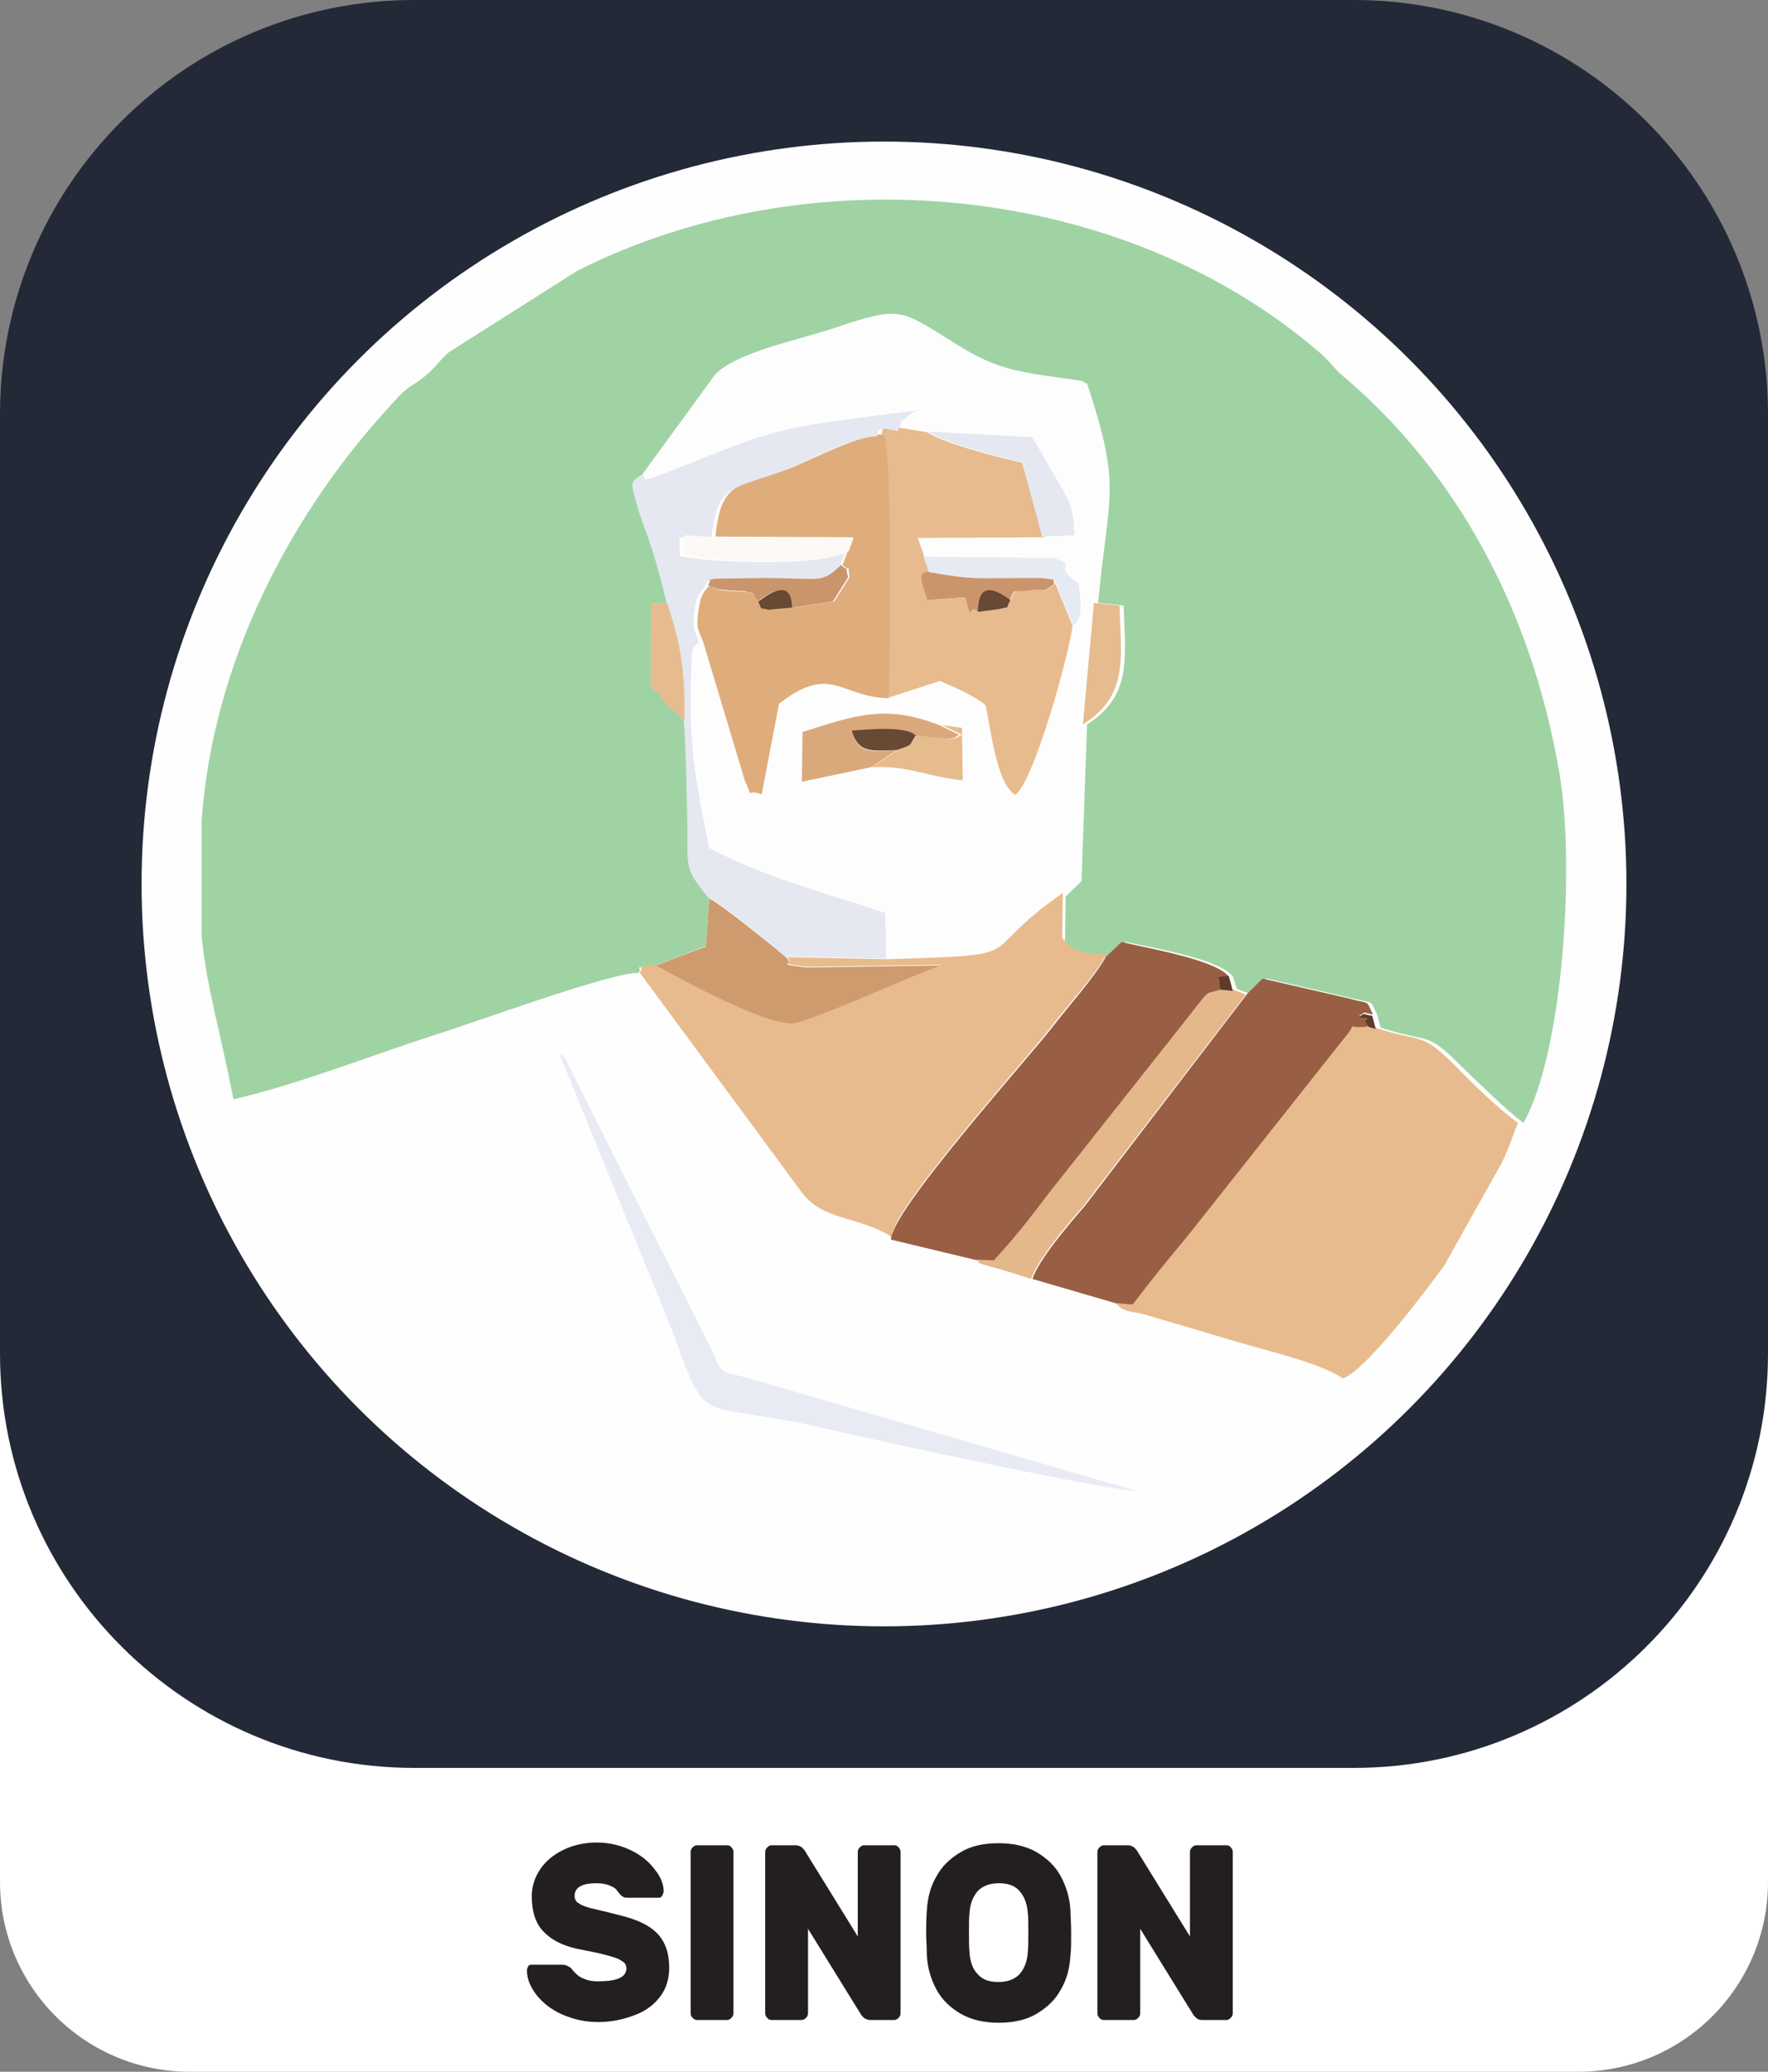 <?xml version="1.0" encoding="utf-8"?>
<!-- Generator: Adobe Illustrator 24.3.0, SVG Export Plug-In . SVG Version: 6.00 Build 0)  -->
<svg version="1.1" id="Layer_1" xmlns="http://www.w3.org/2000/svg" xmlns:xlink="http://www.w3.org/1999/xlink" x="0px" y="0px"
	 viewBox="0 0 256 300" style="enable-background:new 0 0 256 300;" xml:space="preserve">
<rect x="0" y="0" width="256" height="300" fill="#808080" stroke="none"/>
<style type="text/css">
	.st0{fill:#FFFFFF;}
	.st1{fill:#242938;}
	.st2{fill:#231F20;}
	.st3{fill-rule:evenodd;clip-rule:evenodd;fill:#FEFEFE;}
	.st4{fill-rule:evenodd;clip-rule:evenodd;fill:#A0D3A4;}
	.st5{fill-rule:evenodd;clip-rule:evenodd;fill:#FEFDFD;}
	.st6{fill-rule:evenodd;clip-rule:evenodd;fill:#E7BB8E;}
	.st7{fill-rule:evenodd;clip-rule:evenodd;fill:#995F44;}
	.st8{fill-rule:evenodd;clip-rule:evenodd;fill:#DEAD7B;}
	.st9{fill-rule:evenodd;clip-rule:evenodd;fill:#E5E8F1;}
	.st10{fill-rule:evenodd;clip-rule:evenodd;fill:#E8EBF3;}
	.st11{fill-rule:evenodd;clip-rule:evenodd;fill:#CE9B6E;}
	.st12{fill-rule:evenodd;clip-rule:evenodd;fill:#E4B88B;}
	.st13{fill-rule:evenodd;clip-rule:evenodd;fill:#DAA97B;}
	.st14{fill-rule:evenodd;clip-rule:evenodd;fill:#FCF9F6;}
	.st15{fill-rule:evenodd;clip-rule:evenodd;fill:#E6EAF3;}
	.st16{fill-rule:evenodd;clip-rule:evenodd;fill:#E6BC8F;}
	.st17{fill-rule:evenodd;clip-rule:evenodd;fill:#CB956B;}
	.st18{fill-rule:evenodd;clip-rule:evenodd;fill:#674934;}
	.st19{fill-rule:evenodd;clip-rule:evenodd;fill:#603B28;}
</style>
<path class="st0" d="M27.5,162.6h201c15.2,0,27.5,12.3,27.5,27.5v82.4c0,15.2-12.3,27.5-27.5,27.5h-201C12.3,300,0,287.7,0,272.5
	v-82.4C0,174.9,12.3,162.6,27.5,162.6z"/>
<path class="st1" d="M60,0h136c33.1,0,60,26.9,60,60v136c0,33.1-26.9,60-60,60H60c-33.1,0-60-26.9-60-60V60C0,26.9,26.8,0,60,0z"/>
<g>
	<path class="st2" d="M95.8,274.6c-0.1,0.2-0.3,0.2-0.5,0.2H91c-0.3,0-0.6,0-0.7-0.1c-0.2-0.1-0.4-0.2-0.6-0.5c0,0-0.2-0.2-0.4-0.5
		c-0.2-0.3-0.6-0.5-1.1-0.7s-1.1-0.3-1.8-0.3c-1,0-1.7,0.1-2.3,0.4c-0.6,0.3-0.9,0.8-0.9,1.4c0,0.5,0.2,0.9,0.6,1.1
		c0.4,0.3,1,0.5,1.7,0.7c0.8,0.2,2.2,0.5,4.1,1c2.5,0.6,4.3,1.4,5.5,2.6s1.8,2.9,1.8,5c0,1.6-0.4,3-1.3,4.2s-2.1,2.1-3.7,2.7
		s-3.3,1-5.3,1c-1.9,0-3.6-0.4-5.2-1.1s-2.8-1.7-3.7-2.8c-0.9-1.2-1.4-2.3-1.4-3.6c0-0.2,0.1-0.4,0.2-0.6s0.3-0.2,0.5-0.2h4.4
		c0.5,0,0.9,0.2,1.3,0.5c0.1,0.1,0.2,0.3,0.5,0.6c0.3,0.3,0.7,0.7,1.3,0.9c0.6,0.3,1.3,0.4,2.1,0.4c2.8,0,4.1-0.6,4.1-1.9
		c0-0.4-0.2-0.8-0.6-1c-0.4-0.3-0.9-0.5-1.6-0.7s-1.8-0.5-3.4-0.8l-1.5-0.3c-2.3-0.5-3.9-1.4-5-2.6s-1.6-2.9-1.6-5
		c0-1.4,0.4-2.7,1.2-3.9c0.8-1.2,1.9-2.1,3.3-2.8s3.1-1.1,4.9-1.1s3.4,0.4,4.9,1.1s2.7,1.7,3.5,2.8c0.9,1.1,1.3,2.2,1.3,3.2
		C96,274.2,96,274.4,95.8,274.6z"/>
	<path class="st2" d="M100.3,292.2c-0.2-0.2-0.3-0.4-0.3-0.7v-23.3c0-0.3,0.1-0.5,0.3-0.7c0.2-0.2,0.4-0.3,0.6-0.3h4.4
		c0.2,0,0.5,0.1,0.6,0.3c0.2,0.2,0.3,0.4,0.3,0.7v23.3c0,0.3-0.1,0.5-0.3,0.7c-0.2,0.2-0.4,0.3-0.6,0.3h-4.4
		C100.7,292.5,100.5,292.4,100.3,292.2z"/>
	<path class="st2" d="M125.1,292.2c-0.2-0.2-0.4-0.4-0.5-0.6l-7.6-12.3v12.2c0,0.3-0.1,0.5-0.3,0.7c-0.2,0.2-0.4,0.3-0.6,0.3h-4.4
		c-0.2,0-0.5-0.1-0.6-0.3c-0.2-0.2-0.3-0.4-0.3-0.7v-23.3c0-0.3,0.1-0.5,0.3-0.7c0.2-0.2,0.4-0.3,0.6-0.3h3.5c0.3,0,0.6,0.1,0.9,0.3
		c0.2,0.2,0.4,0.4,0.5,0.6l7.6,12.3v-12.2c0-0.3,0.1-0.5,0.3-0.7c0.2-0.2,0.4-0.3,0.6-0.3h4.4c0.2,0,0.5,0.1,0.6,0.3
		c0.2,0.2,0.3,0.4,0.3,0.7v23.3c0,0.3-0.1,0.5-0.3,0.7s-0.4,0.3-0.6,0.3H126C125.7,292.5,125.4,292.4,125.1,292.2z"/>
	<path class="st2" d="M150.1,268.2c1.5,0.9,2.7,2,3.5,3.5s1.3,3.1,1.4,5c0,0.7,0.1,1.8,0.1,3.2c0,1.5,0,2.5-0.1,3.2
		c-0.1,1.8-0.5,3.5-1.4,5c-0.8,1.5-2,2.6-3.5,3.5s-3.4,1.3-5.5,1.3s-3.9-0.4-5.5-1.3c-1.5-0.9-2.7-2-3.5-3.5s-1.3-3.1-1.4-5
		c0-1.3-0.1-2.4-0.1-3.2c0-0.8,0-1.9,0.1-3.2c0.1-1.8,0.5-3.5,1.4-5c0.8-1.5,2-2.6,3.5-3.5s3.3-1.3,5.5-1.3
		C146.7,266.9,148.5,267.3,150.1,268.2z M147.6,273.8c-0.7-0.8-1.7-1.1-3-1.1s-2.3,0.4-3,1.1c-0.7,0.8-1.1,1.8-1.2,3
		c-0.1,0.8-0.1,1.8-0.1,3s0,2.2,0.1,3.1c0.1,1.3,0.5,2.3,1.2,3c0.7,0.8,1.7,1.1,3,1.1s2.3-0.4,3-1.1c0.7-0.8,1.1-1.8,1.2-3
		c0.1-0.9,0.1-1.9,0.1-3.1s0-2.2-0.1-3C148.7,275.6,148.3,274.6,147.6,273.8z"/>
	<path class="st2" d="M173.2,292.2c-0.2-0.2-0.4-0.4-0.5-0.6l-7.6-12.3v12.2c0,0.3-0.1,0.5-0.3,0.7s-0.4,0.3-0.6,0.3h-4.4
		c-0.2,0-0.5-0.1-0.6-0.3c-0.2-0.2-0.3-0.4-0.3-0.7v-23.3c0-0.3,0.1-0.5,0.3-0.7s0.4-0.3,0.6-0.3h3.5c0.3,0,0.6,0.1,0.9,0.3
		c0.2,0.2,0.4,0.4,0.5,0.6l7.6,12.3v-12.2c0-0.3,0.1-0.5,0.3-0.7s0.4-0.3,0.6-0.3h4.4c0.2,0,0.5,0.1,0.6,0.3
		c0.2,0.2,0.3,0.4,0.3,0.7v23.3c0,0.3-0.1,0.5-0.3,0.7s-0.4,0.3-0.6,0.3H174C173.7,292.5,173.4,292.4,173.2,292.2z"/>
</g>
<circle class="st3" cx="128" cy="128" r="107.5"/>
<g id="Layer_x0020_1">
	<g id="_1935074248496">
		<path class="st4" d="M33.8,159.2c9.2-2.1,19.8-6.3,29.1-9.3c5.5-1.7,25.6-9.1,29.5-9c0.9-0.9-1.3-0.8,2.5-1.1l7.3-2.8l0.5-7
			c-3.7-4.5-2.8-4.2-3-11.9c-0.1-4.5-0.3-9.3-0.5-13.8l-2.6-2.5c-0.9-1.2-0.8-1.2-2.2-2.4l0.1-12l2.3-0.1c-0.8-3.1-1.7-6.6-2.7-9.5
			c-0.6-1.6-1.1-3.1-1.6-4.7c-0.8-2.8-1.3-3.1,0.8-4.3L104,54.6c2.8-3.2,12.3-5,17.3-6.8c9.7-3.3,9.5-2.7,17.4,2.2
			c6.6,4.1,9.1,4.1,18.7,5.5c5.1,15.5,3.1,15.7,1.6,31.8l3.7,0.4c0.2,7.5,1.3,13-5.3,17.2l-0.8,22.7l-2.3,2.2l-0.1,6.5
			c1.5,2.2,3.4,2.1,6.4,2.4l2.4-2.3c3.1,0.7,13.6,2.4,15.5,5l0.3,0.9l0.3,0.9l2.1,0.8l2.2-2.3l12.6,2.9c3.1,0.8,2.3,0.1,3.4,2.3
			l0.5,1.9c7,2.3,6.5,0.4,11.4,5.3c2.6,2.5,6.6,6.5,9.3,8.5c5.9-10.6,7.5-38.3,5.1-51.2c-4-22.9-14.6-42.9-31.3-57
			c-1.3-1.1-2.1-2.4-3.5-3.5c-28.4-24.4-73.4-28.8-107.3-11.7L65,51c-1.3,1.1-2.1,2.4-3.5,3.5C59.6,56,58.9,56,57.2,58
			c-15.2,16.2-26.4,38-28,60.8v16.7C29.9,143,31.8,148.8,33.8,159.2L33.8,159.2z"/>
		<path class="st3" d="M164.6,215.9c-5.5-0.3-37.2-7.3-46.3-9.3c-18.3-4-15.5,0.8-21.5-15l-15.9-39c1.2,0.8-0.3-0.8,0.9,0.8
			l21.2,42.2c1.5,3.3,0.9,2.8,4.7,3.8L164.6,215.9L164.6,215.9z M132.4,226.3H121c-8-0.5-15.9-1.9-23.2-4.3
			c-15.3-5.2-28.3-12.9-39.8-24c-2-1.9-2.1-2.8-3.8-4.7c-16.6-18.7-15.4-25.9-20.4-34.1c9.2-2.1,19.8-6.3,29.1-9.3
			c5.5-1.7,25.6-9.1,29.5-9l23.6,32c3.1,4,8.2,3.3,12.9,6.3l12.5,3c0.8,0.6-0.6,0.2,1.6,0.9c0.7,0.2,1.2,0.3,1.8,0.5
			c1.8,0.5,2.6,0.8,4.5,1.4l12,3.5c0.6,0.5,0.5,0.7,1.7,1.1c0.2,0.1,2.1,0.4,2.4,0.5l12.5,3.7c4.5,1.4,13.1,3.3,16.3,5.6
			c-1.4,1.8-2.5,3-4.2,4.4C174.8,217.4,153.6,225.1,132.4,226.3z"/>
		<path class="st5" d="M136.2,105l2.9,0.4l0.1,7.6c-5.1-0.5-7.9-2.3-13.2-1.9l-9.8,2.1l0.1-7.2C124.2,103.4,128.5,102,136.2,105z
			 M93,68.7c0.9,0.8-0.8,1.2,4.2-0.8c17.3-7,15.5-6.2,36.3-9c-0.2,0.1-1.2,0.7-1.4,0.8c-1.6,1.3-0.6,0.2-1.5,2.2l3.6,0.6l15.2,0.8
			c1.2,2,2.2,3.9,3.6,6.3c1.7,2.7,2.3,3.8,2.5,7.9l-4.7,0.2l-18.3,0.1l0.9,2.6l18.9,0.2c3.8,1.3-0.6,0.8,3.6,3.7
			c0.2,2.3,0.8,4.7-0.8,6.1c-0.3,3.9-5.5,22.7-8.3,24.5c-2.7-1.6-3.5-9.4-4.3-13c-1.7-1.5-4-2.5-6.6-3.5l-7.7,2.5
			c-7.1-0.1-8.3-5.2-15.9,0.8l-2.5,13.1c-2.8-0.8-0.9,1.2-2.4-1.8l-6.1-20.3c-0.8,0.9-1,0.2-1.1,3.9c-0.4,10.4,0.5,15.3,2.6,25.9
			c7.6,4.1,16.4,6.4,25.5,9.4l0.1,6.6c21.8-0.7,12.1-0.4,25.3-9.1l2.3-2.2l0.8-22.7l1.7-17.5c1.5-16,3.5-16.2-1.6-31.8
			c-9.5-1.4-12.1-1.4-18.7-5.5c-7.9-4.9-7.6-5.5-17.4-2.2c-5,1.7-14.3,3.5-17.3,6.8L93,68.7L93,68.7z"/>
		<path class="st6" d="M161.5,188.7c0.6,0.5,0.5,0.7,1.7,1.1c0.2,0.1,2.1,0.4,2.4,0.5l12.5,3.7c4.5,1.4,13.1,3.3,16.3,5.6
			c3.3-1,12.2-12.9,14.7-16.3l8.4-15c1-2.1,1.4-3.5,2.3-5.7c-2.7-1.9-6.7-5.8-9.3-8.5c-4.9-4.8-4.4-3-11.4-5.3l-1-0.3
			c-4.1,0.6-0.9-1.2-3.7,1.9l-22.4,28.3c-2.8,3.6-5.1,6.3-8.1,10.1L161.5,188.7z"/>
		<path class="st6" d="M128.6,138.9l-14.6-0.3c1.3,1.1-2,0.8,2.9,1.4l19.4-0.3c-6.7,2.4-14,6.1-20.8,8.3c-3.4,1.1-16.7-6.3-20.4-8.3
			c-3.9,0.4-1.5,0.3-2.5,1.1l23.6,32c3.1,4,8.2,3.3,12.9,6.3c0-4.1,20.2-26.5,23.4-30.8c2.4-3.1,6.1-7.1,7.7-10.1
			c-2.8-0.2-4.8-0.2-6.4-2.4l0.1-6.5C140.6,138.5,150.3,138.2,128.6,138.9L128.6,138.9z"/>
		<path class="st7" d="M160.1,138.6c-1.7,3-5.3,7-7.7,10.1c-3.1,4.1-23.3,26.5-23.4,30.8l12.5,3l2.5,0.1c2.9-3.1,5.5-6.5,8.1-9.9
			l19.7-24.8c3.8-4.8,2.5-3.8,5-4.4l-0.4-1.8l1.5-0.3c-1.9-2.5-12.4-4.2-15.5-5L160.1,138.6L160.1,138.6z"/>
		<path class="st7" d="M180.6,143.9l-23.5,30.7c-2,2.3-6.8,7.9-7.6,10.6l12,3.5l2.5,0.2c2.9-3.8,5.2-6.6,8.1-10.1l22.4-28.3
			c2.7-3.1-0.4-1.3,3.7-1.9c-1.7-2,1.8-0.8-1.4-1.5c1.2-0.7,0.2-0.5,2-0.2c-1.1-2.3-0.3-1.4-3.4-2.3l-12.6-2.9L180.6,143.9
			L180.6,143.9z"/>
		<path class="st6" d="M128.4,101.1l7.7-2.5c2.5,1.1,4.7,2,6.6,3.5c0.8,3.6,1.6,11.4,4.3,13c2.7-1.8,7.9-20.7,8.3-24.5l-2.5-6.1
			c-1.8,1.4-0.9,0.7-3.4,1c-3,0.4-2.1-0.6-3.1,1.4c-0.8,1.4,0.1,0.8-1.6,1.3l-3.1,0.4c-1.5-1.6-0.7,2.4-1.5-2.1l-5.5,0.4
			c-0.4-1.5-1.8-4,0-4.1l-0.8-2.3l-0.9-2.6l18.3-0.1L148,67c-2.4-0.5-11.5-2.8-13.7-4.4l-3.6-0.6c-1.3-0.2-3-1-3,0.8
			C129,64.8,128.6,96.5,128.4,101.1L128.4,101.1z"/>
		<path class="st8" d="M103.6,77.7l19.9,0.1l-0.7,1.9l-0.8,2.1c1.4,1.4,0.6-0.8,1,1.8l-2.2,3.5l-5.9,0.9l-3.4,0.3
			c-1.4-0.5-0.9,0.1-1.5-1.2c-1.2-1.6,0.1-0.8-2-1.4c-0.1,0-1.7-0.1-2-0.1c-1.9-0.2-1.8,0-3.3-0.8c-1,1.1-1.3,1.6-1.6,3.9
			c-0.3,2.3,0,2.4,0.7,4.2l6.1,20.3c1.5,3-0.5,0.9,2.4,1.8l2.5-13.1c7.6-5.9,8.9-0.9,15.9-0.8c0.1-4.5,0.6-36.3-0.8-38.2
			c-3.2-0.1-10.4,3.7-14,5.1C106.8,70.5,104.4,69.6,103.6,77.7z"/>
		<path class="st9" d="M93,68.7c-2.1,1.2-1.5,1.5-0.8,4.3c0.4,1.6,1,3,1.6,4.7c1,2.9,2,6.5,2.7,9.5c2,6.1,2.5,9.8,2.5,17
			c0.3,4.4,0.4,9.3,0.5,13.8c0.2,7.6-0.7,7.4,3,11.9c1.9,0.9,9.1,6.7,11.2,8.6l14.6,0.3l-0.1-6.6c-9-3-17.8-5.3-25.5-9.4
			c-2.2-10.7-3-15.5-2.6-25.9c0.1-3.8,0.3-3,1.1-3.9c-0.7-1.9-0.9-2.1-0.7-4.2c0.3-2.3,0.6-2.8,1.6-3.9c0.9-1.4-1-0.3,1.1-0.9l7-0.1
			c8.6,0,8.3,0.9,11.4-1.9l0.8-2.1c-3,2.1-19.2,1.7-24,0.6v-2.7l4.6,0.3c0.8-8.1,3.1-7.2,10-9.8c3.6-1.4,10.8-5.2,14-5.1
			c0-1.8,1.7-0.9,3-0.8c0.9-2-0.1-0.8,1.5-2.2c0.2-0.2,1.2-0.7,1.4-0.8c-20.9,2.7-19.1,2.1-36.3,9C92.2,70,93.9,69.4,93,68.7z"/>
		<path class="st10" d="M164.6,215.9l-56.8-16.5c-3.8-0.9-3.2-0.5-4.7-3.8l-21.2-42.2c-1.1-1.5,0.3,0-0.9-0.8l15.9,39
			c5.9,15.8,3.2,10.9,21.5,15C127.4,208.7,159.1,215.6,164.6,215.9z"/>
		<path class="st11" d="M95,139.8c3.6,2,16.9,9.3,20.4,8.3c6.8-2.2,14.1-5.8,20.8-8.3l-19.4,0.3c-4.9-0.6-1.6-0.3-2.9-1.4
			c-2.2-1.9-9.3-7.6-11.2-8.6l-0.5,7C102.2,137,95,139.8,95,139.8z"/>
		<path class="st12" d="M176.7,143.3c-2.5,0.8-1.2-0.4-5,4.4L152,172.6c-2.5,3.3-5.1,6.7-8.1,9.9l-2.5-0.1c0.8,0.6-0.6,0.2,1.6,0.9
			c0.7,0.2,1.2,0.3,1.8,0.5c1.8,0.5,2.6,0.8,4.5,1.4c0.8-2.6,5.6-8.4,7.6-10.6l23.5-30.6l-2.1-0.8l-0.3-0.9l0.2,1.2L176.7,143.3
			L176.7,143.3z"/>
		<path class="st13" d="M126.1,111.1l3.8-2.5c-3.5,0.2-5.6,0.7-6.6-2.7c2.5-0.3,8-0.8,9.3,0.7l4.5,0.4c1.3-0.1,1.2-0.3,1.8-0.6
			l-2.9-1.4c-7.7-3-12-1.5-19.8,1l-0.1,7.2L126.1,111.1z"/>
		<path class="st9" d="M150.9,77.7l4.7-0.2c-0.2-4.1-0.8-5.1-2.5-7.9c-1.4-2.4-2.4-4.2-3.6-6.3l-15.2-0.8c2.2,1.5,11.3,4,13.7,4.4
			C148,67,150.9,77.7,150.9,77.7z"/>
		<path class="st14" d="M122.9,79.8l0.7-1.9l-19.9-0.1l-4.6-0.3v2.7C103.7,81.5,119.7,81.8,122.9,79.8z"/>
		<path class="st15" d="M134.5,82.8c7,1.2,6.8,0.9,14.1,0.9c0.4,0,2.1,0,2.4,0c3.1,0.4,1.2,0.1,1.9,0.8l2.5,6.1
			c1.6-1.3,1-3.8,0.8-6.1c-4.2-2.9,0.2-2.4-3.6-3.7l-18.9-0.2L134.5,82.8z"/>
		<path class="st16" d="M156.8,104.9c6.7-4.2,5.5-9.7,5.3-17.2l-3.7-0.4L156.8,104.9z"/>
		<path class="st16" d="M99.1,104.3c0.1-7.2-0.5-10.9-2.5-17l-2.3,0.1l-0.1,12.1c1.4,1.1,1.2,1,2.2,2.4L99.1,104.3z"/>
		<path class="st17" d="M102.5,84.7c1.6,0.8,1.5,0.6,3.3,0.8c0.2,0,1.9,0.1,2,0.1c2.1,0.6,0.8-0.1,2,1.4c1.8-1.3,4.7-3.1,4.9,1
			l5.9-0.9l2.2-3.5c-0.6-2.5,0.3-0.4-1-1.8c-3,2.8-2.7,1.9-11.4,1.9l-7,0.1C101.5,84.4,103.5,83.3,102.5,84.7z"/>
		<path class="st16" d="M132.7,106.5c-1.1,1.5-0.4,1.3-2.7,2.1l-3.8,2.5c5.3-0.3,8.1,1.4,13.2,1.9l-0.1-7.6l-2.9-0.4l2.9,1.4
			c-0.7,0.3-0.6,0.5-1.8,0.6L132.7,106.5L132.7,106.5z"/>
		<path class="st17" d="M141.6,88.6c0.1-4.5,2.7-3.1,4.6-1.7c1-2,0.1-1,3.1-1.4c2.5-0.3,1.6,0.4,3.4-1c-0.7-0.7,1.2-0.4-1.9-0.8
			c-0.3,0-1.9,0-2.4,0c-7.4,0-7.2,0.3-14.1-0.9c-1.8,0-0.4,2.5,0,4.1l5.5-0.4C140.9,91,140.1,87.1,141.6,88.6L141.6,88.6z"/>
		<path class="st18" d="M129.9,108.6c2.4-0.8,1.7-0.6,2.7-2.1c-1.3-1.4-6.9-0.9-9.3-0.7C124.3,109.2,126.4,108.7,129.9,108.6z"/>
		<path class="st18" d="M109.8,87.1c0.6,1.4,0.1,0.8,1.5,1.2l3.4-0.3C114.6,83.8,111.7,85.7,109.8,87.1z"/>
		<path class="st18" d="M141.6,88.6l3.1-0.4c1.7-0.5,0.8,0.2,1.6-1.3C144.3,85.4,141.6,84,141.6,88.6z"/>
		<polygon class="st19" points="176.7,143.3 178.5,143.5 178.2,142.3 177.9,141.3 176.4,141.5 		"/>
		<path class="st19" d="M198.2,148.7l1,0.3l-0.5-1.9c-1.8-0.3-0.8-0.5-2,0.2C200,147.8,196.5,146.7,198.2,148.7L198.2,148.7z"/>
	</g>
</g>
</svg>
